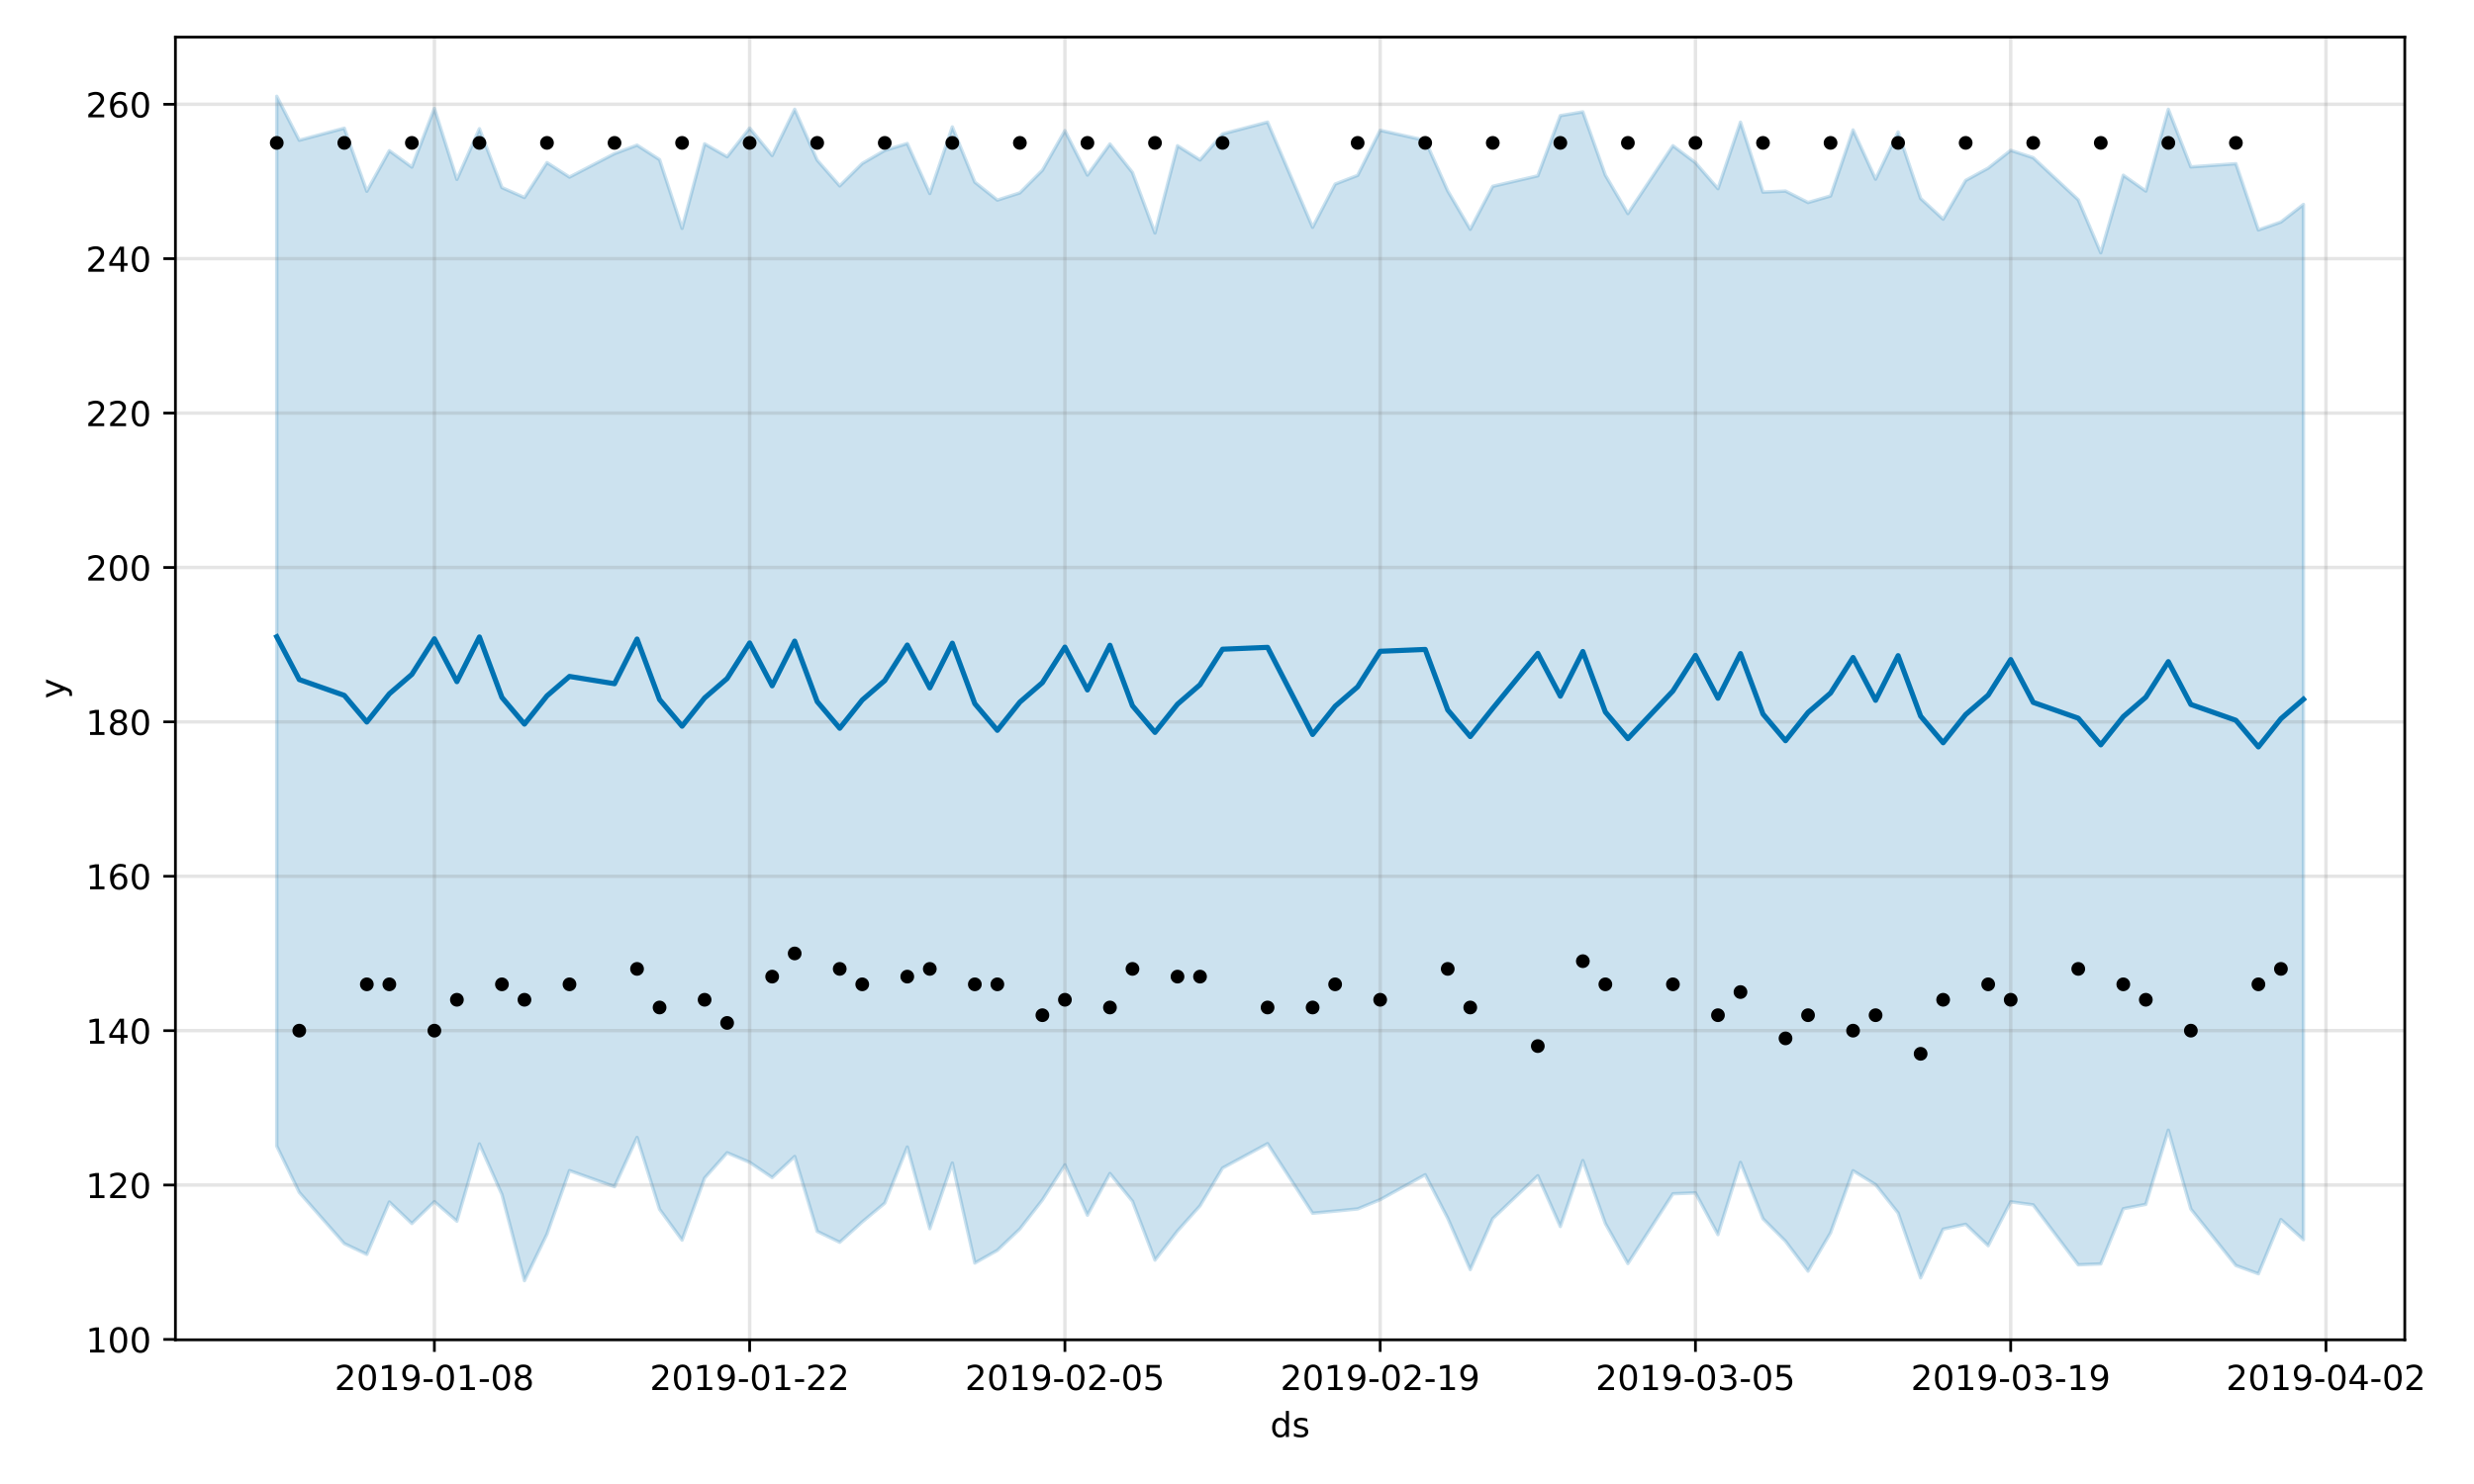 <?xml version="1.0" encoding="utf-8" standalone="no"?>
<!DOCTYPE svg PUBLIC "-//W3C//DTD SVG 1.1//EN"
  "http://www.w3.org/Graphics/SVG/1.1/DTD/svg11.dtd">
<!-- Created with matplotlib (https://matplotlib.org/) -->
<svg height="432pt" version="1.1" viewBox="0 0 720 432" width="720pt" xmlns="http://www.w3.org/2000/svg" xmlns:xlink="http://www.w3.org/1999/xlink">
 <defs>
  <style type="text/css">
*{stroke-linecap:butt;stroke-linejoin:round;}
  </style>
 </defs>
 <g id="figure_1">
  <g id="patch_1">
   <path d="M 0 432 
L 720 432 
L 720 0 
L 0 0 
z
" style="fill:#ffffff;"/>
  </g>
  <g id="axes_1">
   <g id="patch_2">
    <path d="M 51.05 390.04 
L 699.857 390.04 
L 699.857 10.8 
L 51.05 10.8 
z
" style="fill:#ffffff;"/>
   </g>
   <g id="PolyCollection_1">
    <defs>
     <path d="M 80.541 -403.962 
L 80.541 -98.364 
L 87.095 -84.885 
L 100.202 -69.975 
L 106.756 -66.85 
L 113.309 -82.081 
L 119.863 -75.828 
L 126.417 -82.188 
L 132.97 -76.517 
L 139.524 -98.991 
L 146.077 -84.262 
L 152.631 -59.198 
L 159.185 -72.727 
L 165.738 -91.224 
L 178.845 -86.555 
L 185.399 -100.886 
L 191.953 -79.972 
L 198.506 -70.993 
L 205.06 -89.058 
L 211.613 -96.421 
L 218.167 -93.646 
L 224.721 -89.212 
L 231.274 -95.341 
L 237.828 -73.536 
L 244.381 -70.367 
L 250.935 -76.288 
L 257.489 -81.757 
L 264.042 -98.084 
L 270.596 -74.328 
L 277.15 -93.429 
L 283.703 -64.324 
L 290.257 -68.026 
L 296.81 -74.249 
L 303.364 -82.673 
L 309.918 -92.906 
L 316.471 -78.252 
L 323.025 -90.385 
L 329.578 -82.312 
L 336.132 -65.18 
L 342.686 -73.658 
L 349.239 -80.979 
L 355.793 -91.974 
L 368.9 -99.075 
L 382.007 -78.819 
L 388.561 -79.428 
L 395.114 -80.07 
L 401.668 -82.774 
L 414.775 -90.028 
L 421.329 -77.365 
L 427.883 -62.427 
L 434.436 -77.255 
L 447.543 -89.735 
L 454.097 -74.947 
L 460.651 -94.151 
L 467.204 -75.82 
L 473.758 -64.176 
L 486.865 -84.483 
L 493.419 -84.745 
L 499.972 -72.597 
L 506.526 -93.614 
L 513.079 -77.218 
L 519.633 -70.668 
L 526.187 -61.978 
L 532.74 -73.121 
L 539.294 -91.183 
L 545.847 -87.145 
L 552.401 -78.894 
L 558.955 -60.02 
L 565.508 -74.18 
L 572.062 -75.599 
L 578.616 -69.38 
L 585.169 -82.14 
L 591.723 -81.251 
L 604.83 -63.809 
L 611.384 -64.066 
L 617.937 -80.127 
L 624.491 -81.403 
L 631.044 -102.998 
L 637.598 -80.046 
L 650.705 -63.605 
L 657.259 -61.192 
L 663.812 -76.98 
L 670.366 -71.119 
L 670.366 -372.484 
L 670.366 -372.484 
L 663.812 -367.368 
L 657.259 -365.068 
L 650.705 -384.348 
L 637.598 -383.421 
L 631.044 -400.181 
L 624.491 -376.384 
L 617.937 -380.992 
L 611.384 -358.417 
L 604.83 -373.833 
L 591.723 -386.089 
L 585.169 -388.225 
L 578.616 -383.064 
L 572.062 -379.477 
L 565.508 -368.199 
L 558.955 -374.237 
L 552.401 -393.593 
L 545.847 -379.854 
L 539.294 -394.171 
L 532.74 -374.957 
L 526.187 -373.053 
L 519.633 -376.383 
L 513.079 -376.075 
L 506.526 -396.425 
L 499.972 -377.078 
L 493.419 -384.637 
L 486.865 -389.581 
L 473.758 -369.836 
L 467.204 -381.019 
L 460.651 -399.438 
L 454.097 -398.331 
L 447.543 -380.822 
L 434.436 -377.77 
L 427.883 -365.257 
L 421.329 -376.448 
L 414.775 -391.149 
L 401.668 -394.064 
L 395.114 -380.954 
L 388.561 -378.417 
L 382.007 -365.835 
L 368.9 -396.455 
L 355.793 -393.012 
L 349.239 -385.431 
L 342.686 -389.571 
L 336.132 -364.182 
L 329.578 -381.79 
L 323.025 -390.079 
L 316.471 -381.034 
L 309.918 -393.967 
L 303.364 -382.443 
L 296.81 -375.859 
L 290.257 -373.757 
L 283.703 -378.98 
L 277.15 -395.048 
L 270.596 -375.681 
L 264.042 -390.222 
L 257.489 -388.22 
L 250.935 -384.411 
L 244.381 -377.895 
L 237.828 -385.377 
L 231.274 -400.188 
L 224.721 -386.73 
L 218.167 -394.711 
L 211.613 -386.368 
L 205.06 -390.133 
L 198.506 -365.529 
L 191.953 -385.526 
L 185.399 -389.744 
L 178.845 -387.275 
L 165.738 -380.452 
L 159.185 -384.663 
L 152.631 -374.502 
L 146.077 -377.406 
L 139.524 -394.531 
L 132.97 -379.783 
L 126.417 -400.449 
L 119.863 -383.358 
L 113.309 -388.127 
L 106.756 -376.331 
L 100.202 -394.678 
L 87.095 -391.183 
L 80.541 -403.962 
z
" id="m947be26b64" style="stroke:#0072b2;stroke-opacity:0.2;"/>
    </defs>
    <g clip-path="url(#p5f3fb6e4e0)">
     <use style="fill:#0072b2;fill-opacity:0.2;stroke:#0072b2;stroke-opacity:0.2;" x="0" xlink:href="#m947be26b64" y="432"/>
    </g>
   </g>
   <g id="matplotlib.axis_1">
    <g id="xtick_1">
     <g id="line2d_1">
      <path clip-path="url(#p5f3fb6e4e0)" d="M 126.417 390.04 
L 126.417 10.8 
" style="fill:none;stroke:#808080;stroke-linecap:square;stroke-opacity:0.2;"/>
     </g>
     <g id="line2d_2">
      <defs>
       <path d="M 0 0 
L 0 3.5 
" id="m0b6598e256" style="stroke:#000000;stroke-width:0.8;"/>
      </defs>
      <g>
       <use style="stroke:#000000;stroke-width:0.8;" x="126.417" xlink:href="#m0b6598e256" y="390.04"/>
      </g>
     </g>
     <g id="text_1">
      <!-- 2019-01-08 -->
      <defs>
       <path d="M 19.188 8.297 
L 53.609 8.297 
L 53.609 0 
L 7.328 0 
L 7.328 8.297 
Q 12.938 14.109 22.625 23.891 
Q 32.328 33.688 34.812 36.531 
Q 39.547 41.844 41.422 45.531 
Q 43.312 49.219 43.312 52.781 
Q 43.312 58.594 39.234 62.25 
Q 35.156 65.922 28.609 65.922 
Q 23.969 65.922 18.812 64.312 
Q 13.672 62.703 7.812 59.422 
L 7.812 69.391 
Q 13.766 71.781 18.938 73 
Q 24.125 74.219 28.422 74.219 
Q 39.75 74.219 46.484 68.547 
Q 53.219 62.891 53.219 53.422 
Q 53.219 48.922 51.531 44.891 
Q 49.859 40.875 45.406 35.406 
Q 44.188 33.984 37.641 27.219 
Q 31.109 20.453 19.188 8.297 
z
" id="DejaVuSans-50"/>
       <path d="M 31.781 66.406 
Q 24.172 66.406 20.328 58.906 
Q 16.5 51.422 16.5 36.375 
Q 16.5 21.391 20.328 13.891 
Q 24.172 6.391 31.781 6.391 
Q 39.453 6.391 43.281 13.891 
Q 47.125 21.391 47.125 36.375 
Q 47.125 51.422 43.281 58.906 
Q 39.453 66.406 31.781 66.406 
z
M 31.781 74.219 
Q 44.047 74.219 50.516 64.516 
Q 56.984 54.828 56.984 36.375 
Q 56.984 17.969 50.516 8.266 
Q 44.047 -1.422 31.781 -1.422 
Q 19.531 -1.422 13.062 8.266 
Q 6.594 17.969 6.594 36.375 
Q 6.594 54.828 13.062 64.516 
Q 19.531 74.219 31.781 74.219 
z
" id="DejaVuSans-48"/>
       <path d="M 12.406 8.297 
L 28.516 8.297 
L 28.516 63.922 
L 10.984 60.406 
L 10.984 69.391 
L 28.422 72.906 
L 38.281 72.906 
L 38.281 8.297 
L 54.391 8.297 
L 54.391 0 
L 12.406 0 
z
" id="DejaVuSans-49"/>
       <path d="M 10.984 1.516 
L 10.984 10.5 
Q 14.703 8.734 18.5 7.812 
Q 22.312 6.891 25.984 6.891 
Q 35.75 6.891 40.891 13.453 
Q 46.047 20.016 46.781 33.406 
Q 43.953 29.203 39.594 26.953 
Q 35.25 24.703 29.984 24.703 
Q 19.047 24.703 12.672 31.312 
Q 6.297 37.938 6.297 49.422 
Q 6.297 60.641 12.938 67.422 
Q 19.578 74.219 30.609 74.219 
Q 43.266 74.219 49.922 64.516 
Q 56.594 54.828 56.594 36.375 
Q 56.594 19.141 48.406 8.859 
Q 40.234 -1.422 26.422 -1.422 
Q 22.703 -1.422 18.891 -0.688 
Q 15.094 0.047 10.984 1.516 
z
M 30.609 32.422 
Q 37.25 32.422 41.125 36.953 
Q 45.016 41.5 45.016 49.422 
Q 45.016 57.281 41.125 61.844 
Q 37.25 66.406 30.609 66.406 
Q 23.969 66.406 20.094 61.844 
Q 16.219 57.281 16.219 49.422 
Q 16.219 41.5 20.094 36.953 
Q 23.969 32.422 30.609 32.422 
z
" id="DejaVuSans-57"/>
       <path d="M 4.891 31.391 
L 31.203 31.391 
L 31.203 23.391 
L 4.891 23.391 
z
" id="DejaVuSans-45"/>
       <path d="M 31.781 34.625 
Q 24.75 34.625 20.719 30.859 
Q 16.703 27.094 16.703 20.516 
Q 16.703 13.922 20.719 10.156 
Q 24.75 6.391 31.781 6.391 
Q 38.812 6.391 42.859 10.172 
Q 46.922 13.969 46.922 20.516 
Q 46.922 27.094 42.891 30.859 
Q 38.875 34.625 31.781 34.625 
z
M 21.922 38.812 
Q 15.578 40.375 12.031 44.719 
Q 8.5 49.078 8.5 55.328 
Q 8.5 64.062 14.719 69.141 
Q 20.953 74.219 31.781 74.219 
Q 42.672 74.219 48.875 69.141 
Q 55.078 64.062 55.078 55.328 
Q 55.078 49.078 51.531 44.719 
Q 48 40.375 41.703 38.812 
Q 48.828 37.156 52.797 32.312 
Q 56.781 27.484 56.781 20.516 
Q 56.781 9.906 50.312 4.234 
Q 43.844 -1.422 31.781 -1.422 
Q 19.734 -1.422 13.25 4.234 
Q 6.781 9.906 6.781 20.516 
Q 6.781 27.484 10.781 32.312 
Q 14.797 37.156 21.922 38.812 
z
M 18.312 54.391 
Q 18.312 48.734 21.844 45.562 
Q 25.391 42.391 31.781 42.391 
Q 38.141 42.391 41.719 45.562 
Q 45.312 48.734 45.312 54.391 
Q 45.312 60.062 41.719 63.234 
Q 38.141 66.406 31.781 66.406 
Q 25.391 66.406 21.844 63.234 
Q 18.312 60.062 18.312 54.391 
z
" id="DejaVuSans-56"/>
      </defs>
      <g transform="translate(97.359 404.638)scale(0.1 -0.1)">
       <use xlink:href="#DejaVuSans-50"/>
       <use x="63.623" xlink:href="#DejaVuSans-48"/>
       <use x="127.246" xlink:href="#DejaVuSans-49"/>
       <use x="190.869" xlink:href="#DejaVuSans-57"/>
       <use x="254.492" xlink:href="#DejaVuSans-45"/>
       <use x="290.576" xlink:href="#DejaVuSans-48"/>
       <use x="354.199" xlink:href="#DejaVuSans-49"/>
       <use x="417.822" xlink:href="#DejaVuSans-45"/>
       <use x="453.906" xlink:href="#DejaVuSans-48"/>
       <use x="517.529" xlink:href="#DejaVuSans-56"/>
      </g>
     </g>
    </g>
    <g id="xtick_2">
     <g id="line2d_3">
      <path clip-path="url(#p5f3fb6e4e0)" d="M 218.167 390.04 
L 218.167 10.8 
" style="fill:none;stroke:#808080;stroke-linecap:square;stroke-opacity:0.2;"/>
     </g>
     <g id="line2d_4">
      <g>
       <use style="stroke:#000000;stroke-width:0.8;" x="218.167" xlink:href="#m0b6598e256" y="390.04"/>
      </g>
     </g>
     <g id="text_2">
      <!-- 2019-01-22 -->
      <g transform="translate(189.109 404.638)scale(0.1 -0.1)">
       <use xlink:href="#DejaVuSans-50"/>
       <use x="63.623" xlink:href="#DejaVuSans-48"/>
       <use x="127.246" xlink:href="#DejaVuSans-49"/>
       <use x="190.869" xlink:href="#DejaVuSans-57"/>
       <use x="254.492" xlink:href="#DejaVuSans-45"/>
       <use x="290.576" xlink:href="#DejaVuSans-48"/>
       <use x="354.199" xlink:href="#DejaVuSans-49"/>
       <use x="417.822" xlink:href="#DejaVuSans-45"/>
       <use x="453.906" xlink:href="#DejaVuSans-50"/>
       <use x="517.529" xlink:href="#DejaVuSans-50"/>
      </g>
     </g>
    </g>
    <g id="xtick_3">
     <g id="line2d_5">
      <path clip-path="url(#p5f3fb6e4e0)" d="M 309.918 390.04 
L 309.918 10.8 
" style="fill:none;stroke:#808080;stroke-linecap:square;stroke-opacity:0.2;"/>
     </g>
     <g id="line2d_6">
      <g>
       <use style="stroke:#000000;stroke-width:0.8;" x="309.918" xlink:href="#m0b6598e256" y="390.04"/>
      </g>
     </g>
     <g id="text_3">
      <!-- 2019-02-05 -->
      <defs>
       <path d="M 10.797 72.906 
L 49.516 72.906 
L 49.516 64.594 
L 19.828 64.594 
L 19.828 46.734 
Q 21.969 47.469 24.109 47.828 
Q 26.266 48.188 28.422 48.188 
Q 40.625 48.188 47.75 41.5 
Q 54.891 34.812 54.891 23.391 
Q 54.891 11.625 47.562 5.094 
Q 40.234 -1.422 26.906 -1.422 
Q 22.312 -1.422 17.547 -0.641 
Q 12.797 0.141 7.719 1.703 
L 7.719 11.625 
Q 12.109 9.234 16.797 8.062 
Q 21.484 6.891 26.703 6.891 
Q 35.156 6.891 40.078 11.328 
Q 45.016 15.766 45.016 23.391 
Q 45.016 31 40.078 35.438 
Q 35.156 39.891 26.703 39.891 
Q 22.75 39.891 18.812 39.016 
Q 14.891 38.141 10.797 36.281 
z
" id="DejaVuSans-53"/>
      </defs>
      <g transform="translate(280.86 404.638)scale(0.1 -0.1)">
       <use xlink:href="#DejaVuSans-50"/>
       <use x="63.623" xlink:href="#DejaVuSans-48"/>
       <use x="127.246" xlink:href="#DejaVuSans-49"/>
       <use x="190.869" xlink:href="#DejaVuSans-57"/>
       <use x="254.492" xlink:href="#DejaVuSans-45"/>
       <use x="290.576" xlink:href="#DejaVuSans-48"/>
       <use x="354.199" xlink:href="#DejaVuSans-50"/>
       <use x="417.822" xlink:href="#DejaVuSans-45"/>
       <use x="453.906" xlink:href="#DejaVuSans-48"/>
       <use x="517.529" xlink:href="#DejaVuSans-53"/>
      </g>
     </g>
    </g>
    <g id="xtick_4">
     <g id="line2d_7">
      <path clip-path="url(#p5f3fb6e4e0)" d="M 401.668 390.04 
L 401.668 10.8 
" style="fill:none;stroke:#808080;stroke-linecap:square;stroke-opacity:0.2;"/>
     </g>
     <g id="line2d_8">
      <g>
       <use style="stroke:#000000;stroke-width:0.8;" x="401.668" xlink:href="#m0b6598e256" y="390.04"/>
      </g>
     </g>
     <g id="text_4">
      <!-- 2019-02-19 -->
      <g transform="translate(372.61 404.638)scale(0.1 -0.1)">
       <use xlink:href="#DejaVuSans-50"/>
       <use x="63.623" xlink:href="#DejaVuSans-48"/>
       <use x="127.246" xlink:href="#DejaVuSans-49"/>
       <use x="190.869" xlink:href="#DejaVuSans-57"/>
       <use x="254.492" xlink:href="#DejaVuSans-45"/>
       <use x="290.576" xlink:href="#DejaVuSans-48"/>
       <use x="354.199" xlink:href="#DejaVuSans-50"/>
       <use x="417.822" xlink:href="#DejaVuSans-45"/>
       <use x="453.906" xlink:href="#DejaVuSans-49"/>
       <use x="517.529" xlink:href="#DejaVuSans-57"/>
      </g>
     </g>
    </g>
    <g id="xtick_5">
     <g id="line2d_9">
      <path clip-path="url(#p5f3fb6e4e0)" d="M 493.419 390.04 
L 493.419 10.8 
" style="fill:none;stroke:#808080;stroke-linecap:square;stroke-opacity:0.2;"/>
     </g>
     <g id="line2d_10">
      <g>
       <use style="stroke:#000000;stroke-width:0.8;" x="493.419" xlink:href="#m0b6598e256" y="390.04"/>
      </g>
     </g>
     <g id="text_5">
      <!-- 2019-03-05 -->
      <defs>
       <path d="M 40.578 39.312 
Q 47.656 37.797 51.625 33 
Q 55.609 28.219 55.609 21.188 
Q 55.609 10.406 48.188 4.484 
Q 40.766 -1.422 27.094 -1.422 
Q 22.516 -1.422 17.656 -0.516 
Q 12.797 0.391 7.625 2.203 
L 7.625 11.719 
Q 11.719 9.328 16.594 8.109 
Q 21.484 6.891 26.812 6.891 
Q 36.078 6.891 40.938 10.547 
Q 45.797 14.203 45.797 21.188 
Q 45.797 27.641 41.281 31.266 
Q 36.766 34.906 28.719 34.906 
L 20.219 34.906 
L 20.219 43.016 
L 29.109 43.016 
Q 36.375 43.016 40.234 45.922 
Q 44.094 48.828 44.094 54.297 
Q 44.094 59.906 40.109 62.906 
Q 36.141 65.922 28.719 65.922 
Q 24.656 65.922 20.016 65.031 
Q 15.375 64.156 9.812 62.312 
L 9.812 71.094 
Q 15.438 72.656 20.344 73.438 
Q 25.25 74.219 29.594 74.219 
Q 40.828 74.219 47.359 69.109 
Q 53.906 64.016 53.906 55.328 
Q 53.906 49.266 50.438 45.094 
Q 46.969 40.922 40.578 39.312 
z
" id="DejaVuSans-51"/>
      </defs>
      <g transform="translate(464.361 404.638)scale(0.1 -0.1)">
       <use xlink:href="#DejaVuSans-50"/>
       <use x="63.623" xlink:href="#DejaVuSans-48"/>
       <use x="127.246" xlink:href="#DejaVuSans-49"/>
       <use x="190.869" xlink:href="#DejaVuSans-57"/>
       <use x="254.492" xlink:href="#DejaVuSans-45"/>
       <use x="290.576" xlink:href="#DejaVuSans-48"/>
       <use x="354.199" xlink:href="#DejaVuSans-51"/>
       <use x="417.822" xlink:href="#DejaVuSans-45"/>
       <use x="453.906" xlink:href="#DejaVuSans-48"/>
       <use x="517.529" xlink:href="#DejaVuSans-53"/>
      </g>
     </g>
    </g>
    <g id="xtick_6">
     <g id="line2d_11">
      <path clip-path="url(#p5f3fb6e4e0)" d="M 585.169 390.04 
L 585.169 10.8 
" style="fill:none;stroke:#808080;stroke-linecap:square;stroke-opacity:0.2;"/>
     </g>
     <g id="line2d_12">
      <g>
       <use style="stroke:#000000;stroke-width:0.8;" x="585.169" xlink:href="#m0b6598e256" y="390.04"/>
      </g>
     </g>
     <g id="text_6">
      <!-- 2019-03-19 -->
      <g transform="translate(556.111 404.638)scale(0.1 -0.1)">
       <use xlink:href="#DejaVuSans-50"/>
       <use x="63.623" xlink:href="#DejaVuSans-48"/>
       <use x="127.246" xlink:href="#DejaVuSans-49"/>
       <use x="190.869" xlink:href="#DejaVuSans-57"/>
       <use x="254.492" xlink:href="#DejaVuSans-45"/>
       <use x="290.576" xlink:href="#DejaVuSans-48"/>
       <use x="354.199" xlink:href="#DejaVuSans-51"/>
       <use x="417.822" xlink:href="#DejaVuSans-45"/>
       <use x="453.906" xlink:href="#DejaVuSans-49"/>
       <use x="517.529" xlink:href="#DejaVuSans-57"/>
      </g>
     </g>
    </g>
    <g id="xtick_7">
     <g id="line2d_13">
      <path clip-path="url(#p5f3fb6e4e0)" d="M 676.92 390.04 
L 676.92 10.8 
" style="fill:none;stroke:#808080;stroke-linecap:square;stroke-opacity:0.2;"/>
     </g>
     <g id="line2d_14">
      <g>
       <use style="stroke:#000000;stroke-width:0.8;" x="676.92" xlink:href="#m0b6598e256" y="390.04"/>
      </g>
     </g>
     <g id="text_7">
      <!-- 2019-04-02 -->
      <defs>
       <path d="M 37.797 64.312 
L 12.891 25.391 
L 37.797 25.391 
z
M 35.203 72.906 
L 47.609 72.906 
L 47.609 25.391 
L 58.016 25.391 
L 58.016 17.188 
L 47.609 17.188 
L 47.609 0 
L 37.797 0 
L 37.797 17.188 
L 4.891 17.188 
L 4.891 26.703 
z
" id="DejaVuSans-52"/>
      </defs>
      <g transform="translate(647.862 404.638)scale(0.1 -0.1)">
       <use xlink:href="#DejaVuSans-50"/>
       <use x="63.623" xlink:href="#DejaVuSans-48"/>
       <use x="127.246" xlink:href="#DejaVuSans-49"/>
       <use x="190.869" xlink:href="#DejaVuSans-57"/>
       <use x="254.492" xlink:href="#DejaVuSans-45"/>
       <use x="290.576" xlink:href="#DejaVuSans-48"/>
       <use x="354.199" xlink:href="#DejaVuSans-52"/>
       <use x="417.822" xlink:href="#DejaVuSans-45"/>
       <use x="453.906" xlink:href="#DejaVuSans-48"/>
       <use x="517.529" xlink:href="#DejaVuSans-50"/>
      </g>
     </g>
    </g>
    <g id="text_8">
     <!-- ds -->
     <defs>
      <path d="M 45.406 46.391 
L 45.406 75.984 
L 54.391 75.984 
L 54.391 0 
L 45.406 0 
L 45.406 8.203 
Q 42.578 3.328 38.25 0.953 
Q 33.938 -1.422 27.875 -1.422 
Q 17.969 -1.422 11.734 6.484 
Q 5.516 14.406 5.516 27.297 
Q 5.516 40.188 11.734 48.094 
Q 17.969 56 27.875 56 
Q 33.938 56 38.25 53.625 
Q 42.578 51.266 45.406 46.391 
z
M 14.797 27.297 
Q 14.797 17.391 18.875 11.75 
Q 22.953 6.109 30.078 6.109 
Q 37.203 6.109 41.297 11.75 
Q 45.406 17.391 45.406 27.297 
Q 45.406 37.203 41.297 42.844 
Q 37.203 48.484 30.078 48.484 
Q 22.953 48.484 18.875 42.844 
Q 14.797 37.203 14.797 27.297 
z
" id="DejaVuSans-100"/>
      <path d="M 44.281 53.078 
L 44.281 44.578 
Q 40.484 46.531 36.375 47.5 
Q 32.281 48.484 27.875 48.484 
Q 21.188 48.484 17.844 46.438 
Q 14.5 44.391 14.5 40.281 
Q 14.5 37.156 16.891 35.375 
Q 19.281 33.594 26.516 31.984 
L 29.594 31.297 
Q 39.156 29.25 43.188 25.516 
Q 47.219 21.781 47.219 15.094 
Q 47.219 7.469 41.188 3.016 
Q 35.156 -1.422 24.609 -1.422 
Q 20.219 -1.422 15.453 -0.562 
Q 10.688 0.297 5.422 2 
L 5.422 11.281 
Q 10.406 8.688 15.234 7.391 
Q 20.062 6.109 24.812 6.109 
Q 31.156 6.109 34.562 8.281 
Q 37.984 10.453 37.984 14.406 
Q 37.984 18.062 35.516 20.016 
Q 33.062 21.969 24.703 23.781 
L 21.578 24.516 
Q 13.234 26.266 9.516 29.906 
Q 5.812 33.547 5.812 39.891 
Q 5.812 47.609 11.281 51.797 
Q 16.75 56 26.812 56 
Q 31.781 56 36.172 55.266 
Q 40.578 54.547 44.281 53.078 
z
" id="DejaVuSans-115"/>
     </defs>
     <g transform="translate(369.675 418.317)scale(0.1 -0.1)">
      <use xlink:href="#DejaVuSans-100"/>
      <use x="63.477" xlink:href="#DejaVuSans-115"/>
     </g>
    </g>
   </g>
   <g id="matplotlib.axis_2">
    <g id="ytick_1">
     <g id="line2d_15">
      <path clip-path="url(#p5f3fb6e4e0)" d="M 51.05 389.916 
L 699.857 389.916 
" style="fill:none;stroke:#808080;stroke-linecap:square;stroke-opacity:0.2;"/>
     </g>
     <g id="line2d_16">
      <defs>
       <path d="M 0 0 
L -3.5 0 
" id="m3c6f234b24" style="stroke:#000000;stroke-width:0.8;"/>
      </defs>
      <g>
       <use style="stroke:#000000;stroke-width:0.8;" x="51.05" xlink:href="#m3c6f234b24" y="389.916"/>
      </g>
     </g>
     <g id="text_9">
      <!-- 100 -->
      <g transform="translate(24.962 393.716)scale(0.1 -0.1)">
       <use xlink:href="#DejaVuSans-49"/>
       <use x="63.623" xlink:href="#DejaVuSans-48"/>
       <use x="127.246" xlink:href="#DejaVuSans-48"/>
      </g>
     </g>
    </g>
    <g id="ytick_2">
     <g id="line2d_17">
      <path clip-path="url(#p5f3fb6e4e0)" d="M 51.05 344.972 
L 699.857 344.972 
" style="fill:none;stroke:#808080;stroke-linecap:square;stroke-opacity:0.2;"/>
     </g>
     <g id="line2d_18">
      <g>
       <use style="stroke:#000000;stroke-width:0.8;" x="51.05" xlink:href="#m3c6f234b24" y="344.972"/>
      </g>
     </g>
     <g id="text_10">
      <!-- 120 -->
      <g transform="translate(24.962 348.771)scale(0.1 -0.1)">
       <use xlink:href="#DejaVuSans-49"/>
       <use x="63.623" xlink:href="#DejaVuSans-50"/>
       <use x="127.246" xlink:href="#DejaVuSans-48"/>
      </g>
     </g>
    </g>
    <g id="ytick_3">
     <g id="line2d_19">
      <path clip-path="url(#p5f3fb6e4e0)" d="M 51.05 300.027 
L 699.857 300.027 
" style="fill:none;stroke:#808080;stroke-linecap:square;stroke-opacity:0.2;"/>
     </g>
     <g id="line2d_20">
      <g>
       <use style="stroke:#000000;stroke-width:0.8;" x="51.05" xlink:href="#m3c6f234b24" y="300.027"/>
      </g>
     </g>
     <g id="text_11">
      <!-- 140 -->
      <g transform="translate(24.962 303.826)scale(0.1 -0.1)">
       <use xlink:href="#DejaVuSans-49"/>
       <use x="63.623" xlink:href="#DejaVuSans-52"/>
       <use x="127.246" xlink:href="#DejaVuSans-48"/>
      </g>
     </g>
    </g>
    <g id="ytick_4">
     <g id="line2d_21">
      <path clip-path="url(#p5f3fb6e4e0)" d="M 51.05 255.082 
L 699.857 255.082 
" style="fill:none;stroke:#808080;stroke-linecap:square;stroke-opacity:0.2;"/>
     </g>
     <g id="line2d_22">
      <g>
       <use style="stroke:#000000;stroke-width:0.8;" x="51.05" xlink:href="#m3c6f234b24" y="255.082"/>
      </g>
     </g>
     <g id="text_12">
      <!-- 160 -->
      <defs>
       <path d="M 33.016 40.375 
Q 26.375 40.375 22.484 35.828 
Q 18.609 31.297 18.609 23.391 
Q 18.609 15.531 22.484 10.953 
Q 26.375 6.391 33.016 6.391 
Q 39.656 6.391 43.531 10.953 
Q 47.406 15.531 47.406 23.391 
Q 47.406 31.297 43.531 35.828 
Q 39.656 40.375 33.016 40.375 
z
M 52.594 71.297 
L 52.594 62.312 
Q 48.875 64.062 45.094 64.984 
Q 41.312 65.922 37.594 65.922 
Q 27.828 65.922 22.672 59.328 
Q 17.531 52.734 16.797 39.406 
Q 19.672 43.656 24.016 45.922 
Q 28.375 48.188 33.594 48.188 
Q 44.578 48.188 50.953 41.516 
Q 57.328 34.859 57.328 23.391 
Q 57.328 12.156 50.688 5.359 
Q 44.047 -1.422 33.016 -1.422 
Q 20.359 -1.422 13.672 8.266 
Q 6.984 17.969 6.984 36.375 
Q 6.984 53.656 15.188 63.938 
Q 23.391 74.219 37.203 74.219 
Q 40.922 74.219 44.703 73.484 
Q 48.484 72.75 52.594 71.297 
z
" id="DejaVuSans-54"/>
      </defs>
      <g transform="translate(24.962 258.881)scale(0.1 -0.1)">
       <use xlink:href="#DejaVuSans-49"/>
       <use x="63.623" xlink:href="#DejaVuSans-54"/>
       <use x="127.246" xlink:href="#DejaVuSans-48"/>
      </g>
     </g>
    </g>
    <g id="ytick_5">
     <g id="line2d_23">
      <path clip-path="url(#p5f3fb6e4e0)" d="M 51.05 210.137 
L 699.857 210.137 
" style="fill:none;stroke:#808080;stroke-linecap:square;stroke-opacity:0.2;"/>
     </g>
     <g id="line2d_24">
      <g>
       <use style="stroke:#000000;stroke-width:0.8;" x="51.05" xlink:href="#m3c6f234b24" y="210.137"/>
      </g>
     </g>
     <g id="text_13">
      <!-- 180 -->
      <g transform="translate(24.962 213.937)scale(0.1 -0.1)">
       <use xlink:href="#DejaVuSans-49"/>
       <use x="63.623" xlink:href="#DejaVuSans-56"/>
       <use x="127.246" xlink:href="#DejaVuSans-48"/>
      </g>
     </g>
    </g>
    <g id="ytick_6">
     <g id="line2d_25">
      <path clip-path="url(#p5f3fb6e4e0)" d="M 51.05 165.193 
L 699.857 165.193 
" style="fill:none;stroke:#808080;stroke-linecap:square;stroke-opacity:0.2;"/>
     </g>
     <g id="line2d_26">
      <g>
       <use style="stroke:#000000;stroke-width:0.8;" x="51.05" xlink:href="#m3c6f234b24" y="165.193"/>
      </g>
     </g>
     <g id="text_14">
      <!-- 200 -->
      <g transform="translate(24.962 168.992)scale(0.1 -0.1)">
       <use xlink:href="#DejaVuSans-50"/>
       <use x="63.623" xlink:href="#DejaVuSans-48"/>
       <use x="127.246" xlink:href="#DejaVuSans-48"/>
      </g>
     </g>
    </g>
    <g id="ytick_7">
     <g id="line2d_27">
      <path clip-path="url(#p5f3fb6e4e0)" d="M 51.05 120.248 
L 699.857 120.248 
" style="fill:none;stroke:#808080;stroke-linecap:square;stroke-opacity:0.2;"/>
     </g>
     <g id="line2d_28">
      <g>
       <use style="stroke:#000000;stroke-width:0.8;" x="51.05" xlink:href="#m3c6f234b24" y="120.248"/>
      </g>
     </g>
     <g id="text_15">
      <!-- 220 -->
      <g transform="translate(24.962 124.047)scale(0.1 -0.1)">
       <use xlink:href="#DejaVuSans-50"/>
       <use x="63.623" xlink:href="#DejaVuSans-50"/>
       <use x="127.246" xlink:href="#DejaVuSans-48"/>
      </g>
     </g>
    </g>
    <g id="ytick_8">
     <g id="line2d_29">
      <path clip-path="url(#p5f3fb6e4e0)" d="M 51.05 75.303 
L 699.857 75.303 
" style="fill:none;stroke:#808080;stroke-linecap:square;stroke-opacity:0.2;"/>
     </g>
     <g id="line2d_30">
      <g>
       <use style="stroke:#000000;stroke-width:0.8;" x="51.05" xlink:href="#m3c6f234b24" y="75.303"/>
      </g>
     </g>
     <g id="text_16">
      <!-- 240 -->
      <g transform="translate(24.962 79.102)scale(0.1 -0.1)">
       <use xlink:href="#DejaVuSans-50"/>
       <use x="63.623" xlink:href="#DejaVuSans-52"/>
       <use x="127.246" xlink:href="#DejaVuSans-48"/>
      </g>
     </g>
    </g>
    <g id="ytick_9">
     <g id="line2d_31">
      <path clip-path="url(#p5f3fb6e4e0)" d="M 51.05 30.358 
L 699.857 30.358 
" style="fill:none;stroke:#808080;stroke-linecap:square;stroke-opacity:0.2;"/>
     </g>
     <g id="line2d_32">
      <g>
       <use style="stroke:#000000;stroke-width:0.8;" x="51.05" xlink:href="#m3c6f234b24" y="30.358"/>
      </g>
     </g>
     <g id="text_17">
      <!-- 260 -->
      <g transform="translate(24.962 34.158)scale(0.1 -0.1)">
       <use xlink:href="#DejaVuSans-50"/>
       <use x="63.623" xlink:href="#DejaVuSans-54"/>
       <use x="127.246" xlink:href="#DejaVuSans-48"/>
      </g>
     </g>
    </g>
    <g id="text_18">
     <!-- y -->
     <defs>
      <path d="M 32.172 -5.078 
Q 28.375 -14.844 24.75 -17.812 
Q 21.141 -20.797 15.094 -20.797 
L 7.906 -20.797 
L 7.906 -13.281 
L 13.188 -13.281 
Q 16.891 -13.281 18.938 -11.516 
Q 21 -9.766 23.484 -3.219 
L 25.094 0.875 
L 2.984 54.688 
L 12.5 54.688 
L 29.594 11.922 
L 46.688 54.688 
L 56.203 54.688 
z
" id="DejaVuSans-121"/>
     </defs>
     <g transform="translate(18.883 203.379)rotate(-90)scale(0.1 -0.1)">
      <use xlink:href="#DejaVuSans-121"/>
     </g>
    </g>
   </g>
   <g id="line2d_33">
    <defs>
     <path d="M 0 1.5 
C 0.398 1.5 0.779 1.342 1.061 1.061 
C 1.342 0.779 1.5 0.398 1.5 0 
C 1.5 -0.398 1.342 -0.779 1.061 -1.061 
C 0.779 -1.342 0.398 -1.5 0 -1.5 
C -0.398 -1.5 -0.779 -1.342 -1.061 -1.061 
C -1.342 -0.779 -1.5 -0.398 -1.5 0 
C -1.5 0.398 -1.342 0.779 -1.061 1.061 
C -0.779 1.342 -0.398 1.5 0 1.5 
z
" id="me60cbc6df1" style="stroke:#000000;"/>
    </defs>
    <g clip-path="url(#p5f3fb6e4e0)">
     <use style="stroke:#000000;" x="80.541" xlink:href="#me60cbc6df1" y="41.595"/>
     <use style="stroke:#000000;" x="87.095" xlink:href="#me60cbc6df1" y="300.027"/>
     <use style="stroke:#000000;" x="100.202" xlink:href="#me60cbc6df1" y="41.595"/>
     <use style="stroke:#000000;" x="106.756" xlink:href="#me60cbc6df1" y="286.543"/>
     <use style="stroke:#000000;" x="113.309" xlink:href="#me60cbc6df1" y="286.543"/>
     <use style="stroke:#000000;" x="119.863" xlink:href="#me60cbc6df1" y="41.595"/>
     <use style="stroke:#000000;" x="126.417" xlink:href="#me60cbc6df1" y="300.027"/>
     <use style="stroke:#000000;" x="132.97" xlink:href="#me60cbc6df1" y="291.038"/>
     <use style="stroke:#000000;" x="139.524" xlink:href="#me60cbc6df1" y="41.595"/>
     <use style="stroke:#000000;" x="146.077" xlink:href="#me60cbc6df1" y="286.543"/>
     <use style="stroke:#000000;" x="152.631" xlink:href="#me60cbc6df1" y="291.038"/>
     <use style="stroke:#000000;" x="159.185" xlink:href="#me60cbc6df1" y="41.595"/>
     <use style="stroke:#000000;" x="165.738" xlink:href="#me60cbc6df1" y="286.543"/>
     <use style="stroke:#000000;" x="178.845" xlink:href="#me60cbc6df1" y="41.595"/>
     <use style="stroke:#000000;" x="185.399" xlink:href="#me60cbc6df1" y="282.049"/>
     <use style="stroke:#000000;" x="191.953" xlink:href="#me60cbc6df1" y="293.285"/>
     <use style="stroke:#000000;" x="198.506" xlink:href="#me60cbc6df1" y="41.595"/>
     <use style="stroke:#000000;" x="205.06" xlink:href="#me60cbc6df1" y="291.038"/>
     <use style="stroke:#000000;" x="211.613" xlink:href="#me60cbc6df1" y="297.78"/>
     <use style="stroke:#000000;" x="218.167" xlink:href="#me60cbc6df1" y="41.595"/>
     <use style="stroke:#000000;" x="224.721" xlink:href="#me60cbc6df1" y="284.296"/>
     <use style="stroke:#000000;" x="231.274" xlink:href="#me60cbc6df1" y="277.555"/>
     <use style="stroke:#000000;" x="237.828" xlink:href="#me60cbc6df1" y="41.595"/>
     <use style="stroke:#000000;" x="244.381" xlink:href="#me60cbc6df1" y="282.049"/>
     <use style="stroke:#000000;" x="250.935" xlink:href="#me60cbc6df1" y="286.543"/>
     <use style="stroke:#000000;" x="257.489" xlink:href="#me60cbc6df1" y="41.595"/>
     <use style="stroke:#000000;" x="264.042" xlink:href="#me60cbc6df1" y="284.296"/>
     <use style="stroke:#000000;" x="270.596" xlink:href="#me60cbc6df1" y="282.049"/>
     <use style="stroke:#000000;" x="277.15" xlink:href="#me60cbc6df1" y="41.595"/>
     <use style="stroke:#000000;" x="283.703" xlink:href="#me60cbc6df1" y="286.543"/>
     <use style="stroke:#000000;" x="290.257" xlink:href="#me60cbc6df1" y="286.543"/>
     <use style="stroke:#000000;" x="296.81" xlink:href="#me60cbc6df1" y="41.595"/>
     <use style="stroke:#000000;" x="303.364" xlink:href="#me60cbc6df1" y="295.532"/>
     <use style="stroke:#000000;" x="309.918" xlink:href="#me60cbc6df1" y="291.038"/>
     <use style="stroke:#000000;" x="316.471" xlink:href="#me60cbc6df1" y="41.595"/>
     <use style="stroke:#000000;" x="323.025" xlink:href="#me60cbc6df1" y="293.285"/>
     <use style="stroke:#000000;" x="329.578" xlink:href="#me60cbc6df1" y="282.049"/>
     <use style="stroke:#000000;" x="336.132" xlink:href="#me60cbc6df1" y="41.595"/>
     <use style="stroke:#000000;" x="342.686" xlink:href="#me60cbc6df1" y="284.296"/>
     <use style="stroke:#000000;" x="349.239" xlink:href="#me60cbc6df1" y="284.296"/>
     <use style="stroke:#000000;" x="355.793" xlink:href="#me60cbc6df1" y="41.595"/>
     <use style="stroke:#000000;" x="368.9" xlink:href="#me60cbc6df1" y="293.285"/>
     <use style="stroke:#000000;" x="382.007" xlink:href="#me60cbc6df1" y="293.285"/>
     <use style="stroke:#000000;" x="388.561" xlink:href="#me60cbc6df1" y="286.543"/>
     <use style="stroke:#000000;" x="395.114" xlink:href="#me60cbc6df1" y="41.595"/>
     <use style="stroke:#000000;" x="401.668" xlink:href="#me60cbc6df1" y="291.038"/>
     <use style="stroke:#000000;" x="414.775" xlink:href="#me60cbc6df1" y="41.595"/>
     <use style="stroke:#000000;" x="421.329" xlink:href="#me60cbc6df1" y="282.049"/>
     <use style="stroke:#000000;" x="427.883" xlink:href="#me60cbc6df1" y="293.285"/>
     <use style="stroke:#000000;" x="434.436" xlink:href="#me60cbc6df1" y="41.595"/>
     <use style="stroke:#000000;" x="447.543" xlink:href="#me60cbc6df1" y="304.521"/>
     <use style="stroke:#000000;" x="454.097" xlink:href="#me60cbc6df1" y="41.595"/>
     <use style="stroke:#000000;" x="460.651" xlink:href="#me60cbc6df1" y="279.802"/>
     <use style="stroke:#000000;" x="467.204" xlink:href="#me60cbc6df1" y="286.543"/>
     <use style="stroke:#000000;" x="473.758" xlink:href="#me60cbc6df1" y="41.595"/>
     <use style="stroke:#000000;" x="486.865" xlink:href="#me60cbc6df1" y="286.543"/>
     <use style="stroke:#000000;" x="493.419" xlink:href="#me60cbc6df1" y="41.595"/>
     <use style="stroke:#000000;" x="499.972" xlink:href="#me60cbc6df1" y="295.532"/>
     <use style="stroke:#000000;" x="506.526" xlink:href="#me60cbc6df1" y="288.791"/>
     <use style="stroke:#000000;" x="513.079" xlink:href="#me60cbc6df1" y="41.595"/>
     <use style="stroke:#000000;" x="519.633" xlink:href="#me60cbc6df1" y="302.274"/>
     <use style="stroke:#000000;" x="526.187" xlink:href="#me60cbc6df1" y="295.532"/>
     <use style="stroke:#000000;" x="532.74" xlink:href="#me60cbc6df1" y="41.595"/>
     <use style="stroke:#000000;" x="539.294" xlink:href="#me60cbc6df1" y="300.027"/>
     <use style="stroke:#000000;" x="545.847" xlink:href="#me60cbc6df1" y="295.532"/>
     <use style="stroke:#000000;" x="552.401" xlink:href="#me60cbc6df1" y="41.595"/>
     <use style="stroke:#000000;" x="558.955" xlink:href="#me60cbc6df1" y="306.769"/>
     <use style="stroke:#000000;" x="565.508" xlink:href="#me60cbc6df1" y="291.038"/>
     <use style="stroke:#000000;" x="572.062" xlink:href="#me60cbc6df1" y="41.595"/>
     <use style="stroke:#000000;" x="578.616" xlink:href="#me60cbc6df1" y="286.543"/>
     <use style="stroke:#000000;" x="585.169" xlink:href="#me60cbc6df1" y="291.038"/>
     <use style="stroke:#000000;" x="591.723" xlink:href="#me60cbc6df1" y="41.595"/>
     <use style="stroke:#000000;" x="604.83" xlink:href="#me60cbc6df1" y="282.049"/>
     <use style="stroke:#000000;" x="611.384" xlink:href="#me60cbc6df1" y="41.595"/>
     <use style="stroke:#000000;" x="617.937" xlink:href="#me60cbc6df1" y="286.543"/>
     <use style="stroke:#000000;" x="624.491" xlink:href="#me60cbc6df1" y="291.038"/>
     <use style="stroke:#000000;" x="631.044" xlink:href="#me60cbc6df1" y="41.595"/>
     <use style="stroke:#000000;" x="637.598" xlink:href="#me60cbc6df1" y="300.027"/>
     <use style="stroke:#000000;" x="650.705" xlink:href="#me60cbc6df1" y="41.595"/>
     <use style="stroke:#000000;" x="657.259" xlink:href="#me60cbc6df1" y="286.543"/>
     <use style="stroke:#000000;" x="663.812" xlink:href="#me60cbc6df1" y="282.049"/>
    </g>
   </g>
   <g id="line2d_34">
    <path clip-path="url(#p5f3fb6e4e0)" d="M 80.541 185.363 
L 87.095 197.821 
L 100.202 202.428 
L 106.756 210.181 
L 113.309 201.965 
L 119.863 196.308 
L 126.417 185.967 
L 132.97 198.425 
L 139.524 185.429 
L 146.077 203.032 
L 152.631 210.785 
L 159.185 202.569 
L 165.738 196.912 
L 178.845 199.029 
L 185.399 186.034 
L 191.953 203.636 
L 198.506 211.389 
L 205.06 203.173 
L 211.613 197.517 
L 218.167 187.175 
L 224.721 199.633 
L 231.274 186.638 
L 237.828 204.24 
L 244.381 211.993 
L 250.935 203.778 
L 257.489 198.121 
L 264.042 187.78 
L 270.596 200.237 
L 277.15 187.242 
L 283.703 204.845 
L 290.257 212.597 
L 296.81 204.382 
L 303.364 198.725 
L 309.918 188.384 
L 316.471 200.841 
L 323.025 187.846 
L 329.578 205.449 
L 336.132 213.201 
L 342.686 204.986 
L 349.239 199.329 
L 355.793 188.988 
L 368.9 188.45 
L 382.007 213.805 
L 388.561 205.59 
L 395.114 199.933 
L 401.668 189.592 
L 414.775 189.054 
L 421.329 206.657 
L 427.883 214.41 
L 434.436 206.194 
L 447.543 190.196 
L 454.097 202.654 
L 460.651 189.659 
L 467.204 207.261 
L 473.758 215.014 
L 486.865 201.142 
L 493.419 190.8 
L 499.972 203.258 
L 506.526 190.263 
L 513.079 207.865 
L 519.633 215.618 
L 526.187 207.402 
L 532.74 201.746 
L 539.294 191.405 
L 545.847 203.862 
L 552.401 190.867 
L 558.955 208.47 
L 565.508 216.222 
L 572.062 208.007 
L 578.616 202.35 
L 585.169 192.009 
L 591.723 204.466 
L 604.83 209.074 
L 611.384 216.826 
L 617.937 208.611 
L 624.491 202.954 
L 631.044 192.613 
L 637.598 205.07 
L 650.705 209.678 
L 657.259 217.43 
L 663.812 209.215 
L 670.366 203.558 
" style="fill:none;stroke:#0072b2;stroke-linecap:square;stroke-width:1.5;"/>
   </g>
   <g id="patch_3">
    <path d="M 51.05 390.04 
L 51.05 10.8 
" style="fill:none;stroke:#000000;stroke-linecap:square;stroke-linejoin:miter;stroke-width:0.8;"/>
   </g>
   <g id="patch_4">
    <path d="M 699.857 390.04 
L 699.857 10.8 
" style="fill:none;stroke:#000000;stroke-linecap:square;stroke-linejoin:miter;stroke-width:0.8;"/>
   </g>
   <g id="patch_5">
    <path d="M 51.05 390.04 
L 699.857 390.04 
" style="fill:none;stroke:#000000;stroke-linecap:square;stroke-linejoin:miter;stroke-width:0.8;"/>
   </g>
   <g id="patch_6">
    <path d="M 51.05 10.8 
L 699.857 10.8 
" style="fill:none;stroke:#000000;stroke-linecap:square;stroke-linejoin:miter;stroke-width:0.8;"/>
   </g>
  </g>
 </g>
 <defs>
  <clipPath id="p5f3fb6e4e0">
   <rect height="379.24" width="648.807" x="51.05" y="10.8"/>
  </clipPath>
 </defs>
</svg>
